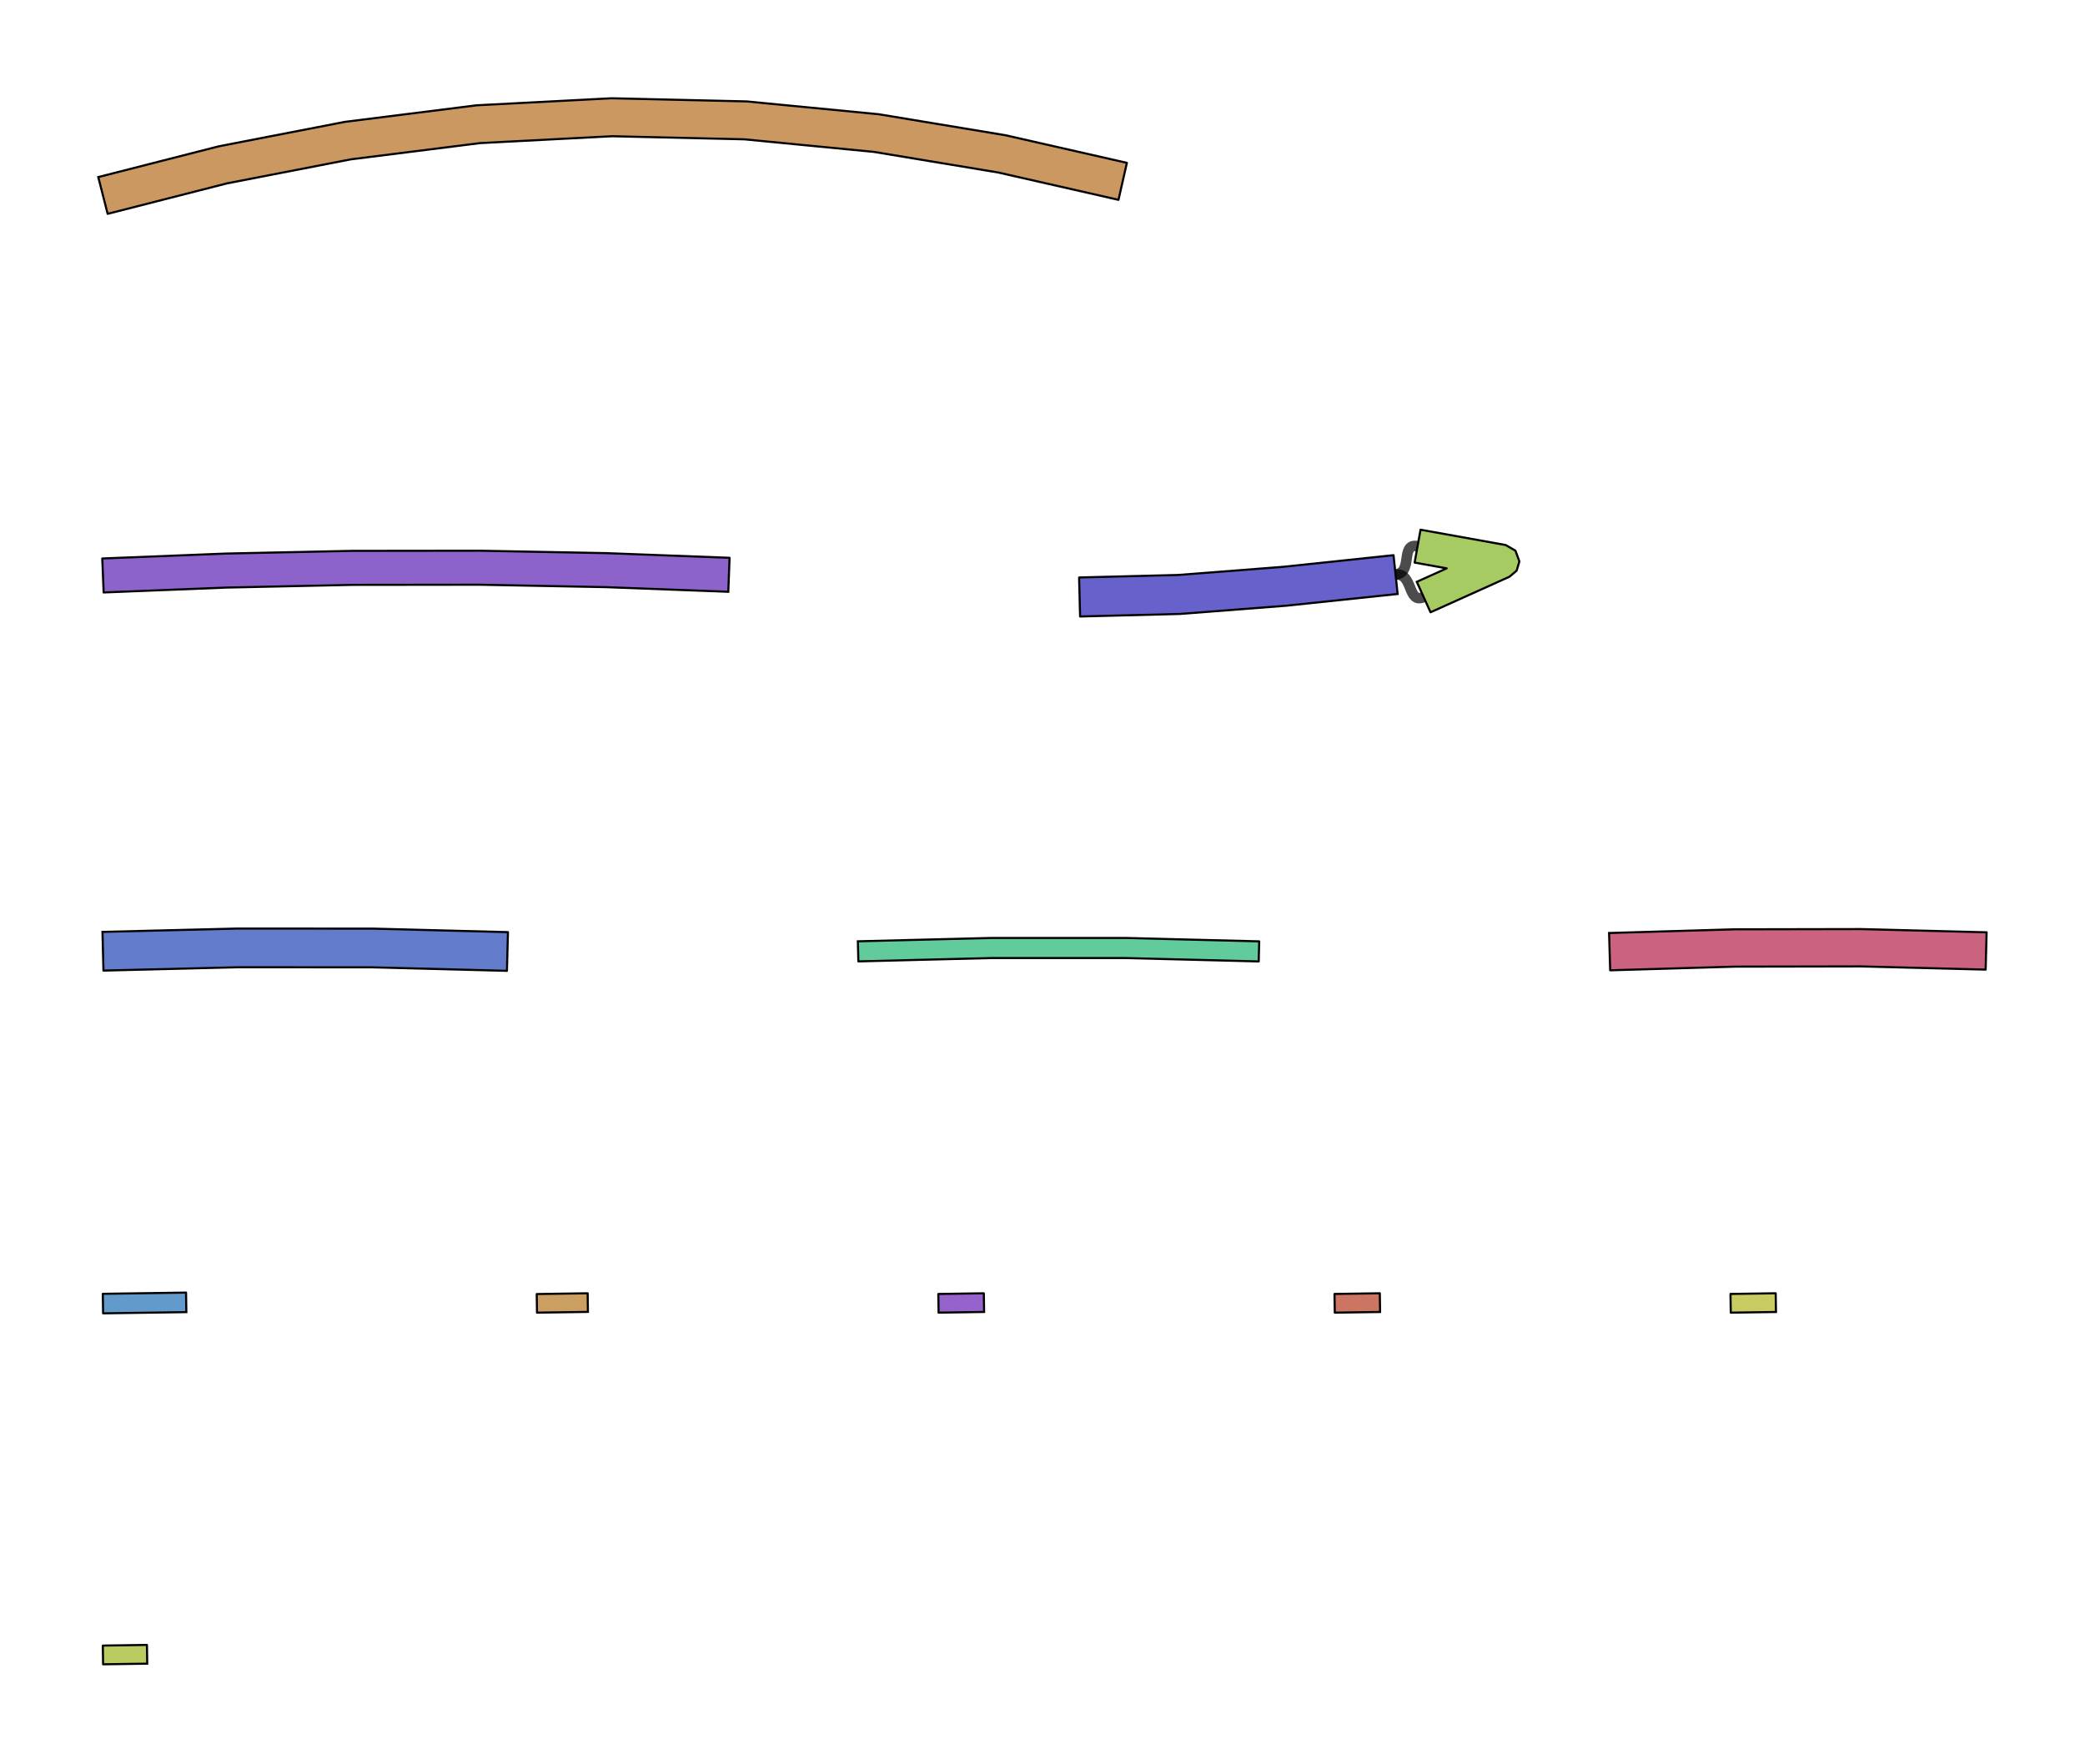 <?xml version="1.0" encoding="UTF-8" standalone="no"?>
<svg width="416.983mm" height="352.778mm"
 viewBox="0 0 1182 1000"
 xmlns="http://www.w3.org/2000/svg" xmlns:xlink="http://www.w3.org/1999/xlink"  version="1.2" baseProfile="tiny">
<title>Qt SVG Document</title>
<desc>Generated with Qt</desc>
<defs>
</defs>
<g fill="none" stroke="black" stroke-width="1" fill-rule="evenodd" stroke-linecap="square" stroke-linejoin="bevel" >

<g fill="#ffffff" fill-opacity="1" stroke="none" transform="matrix(1,0,0,1,0,0)"
font-family="Helvetica" font-size="12" font-weight="400" font-style="normal" 
>
<rect x="0" y="0" width="1182" height="1000"/>
</g>

<g fill="none" stroke="#000000" stroke-opacity="1" stroke-width="1" stroke-linecap="square" stroke-linejoin="bevel" transform="matrix(1,0,0,1,0,0)"
font-family="Helvetica" font-size="12" font-weight="400" font-style="normal" 
>
</g>

<g fill="none" stroke="#000000" stroke-opacity="1" stroke-width="1" stroke-linecap="square" stroke-linejoin="bevel" transform="matrix(1,0,0,1,0,0)"
font-family="Helvetica" font-size="12" font-weight="400" font-style="normal" 
>
</g>

<g fill="none" stroke="#000000" stroke-opacity="1" stroke-width="1" stroke-linecap="square" stroke-linejoin="bevel" transform="matrix(3.976,0,0,3.976,-41.031,-32.936)"
font-family="Helvetica" font-size="12" font-weight="400" font-style="normal" 
>
</g>

<g fill="none" stroke="#000000" stroke-opacity="0.706" stroke-width="1.5" stroke-linecap="round" stroke-linejoin="bevel" transform="matrix(3.976,0,0,3.976,-41.031,-32.936)"
font-family="Helvetica" font-size="12" font-weight="400" font-style="normal" 
>
<path vector-effect="none" fill-rule="evenodd" d="M209.303,90.204 C211.854,89.936 210.971,94.46 213.309,93.407 "/>
</g>

<g fill="none" stroke="#000000" stroke-opacity="1" stroke-width="1" stroke-linecap="square" stroke-linejoin="bevel" transform="matrix(3.976,0,0,3.976,-41.031,-32.936)"
font-family="Helvetica" font-size="12" font-weight="400" font-style="normal" 
>
</g>

<g fill="none" stroke="#000000" stroke-opacity="1" stroke-width="1" stroke-linecap="square" stroke-linejoin="bevel" transform="matrix(3.976,0,0,3.976,-41.031,-32.936)"
font-family="Helvetica" font-size="12" font-weight="400" font-style="normal" 
>
</g>

<g fill="none" stroke="#000000" stroke-opacity="0.706" stroke-width="1.5" stroke-linecap="round" stroke-linejoin="bevel" transform="matrix(3.976,0,0,3.976,-41.031,-32.936)"
font-family="Helvetica" font-size="12" font-weight="400" font-style="normal" 
>
<path vector-effect="none" fill-rule="evenodd" d="M212.442,86.151 C209.919,85.698 211.852,89.936 209.303,90.204 "/>
</g>

<g fill="none" stroke="#000000" stroke-opacity="1" stroke-width="1" stroke-linecap="square" stroke-linejoin="bevel" transform="matrix(3.976,0,0,3.976,-41.031,-32.936)"
font-family="Helvetica" font-size="12" font-weight="400" font-style="normal" 
>
</g>

<g fill="none" stroke="#000000" stroke-opacity="1" stroke-width="1" stroke-linecap="square" stroke-linejoin="bevel" transform="matrix(3.976,0,0,3.976,-41.031,-32.936)"
font-family="Helvetica" font-size="12" font-weight="400" font-style="normal" 
>
</g>

<g fill="#9662cb" fill-opacity="1" stroke="none" transform="matrix(3.976,0,0,3.976,-41.031,-32.936)"
font-family="Helvetica" font-size="12" font-weight="400" font-style="normal" 
>
<path vector-effect="none" fill-rule="nonzero" d="M150.636,195.337 L144.147,195.434 L144.108,192.771 L150.596,192.674 L150.636,195.337"/>
</g>

<g fill="none" stroke="#000000" stroke-opacity="1" stroke-width="0.3" stroke-linecap="square" stroke-linejoin="round" transform="matrix(3.976,0,0,3.976,-41.031,-32.936)"
font-family="Helvetica" font-size="12" font-weight="400" font-style="normal" 
>
<path vector-effect="none" fill-rule="evenodd" d="M150.636,195.337 L144.147,195.434 L144.108,192.771 L150.596,192.674 L150.636,195.337"/>
</g>

<g fill="none" stroke="#000000" stroke-opacity="1" stroke-width="1" stroke-linecap="square" stroke-linejoin="bevel" transform="matrix(3.976,0,0,3.976,-41.031,-32.936)"
font-family="Helvetica" font-size="12" font-weight="400" font-style="normal" 
>
</g>

<g fill="none" stroke="#000000" stroke-opacity="1" stroke-width="1" stroke-linecap="square" stroke-linejoin="bevel" transform="matrix(3.976,0,0,3.976,-41.031,-32.936)"
font-family="Helvetica" font-size="12" font-weight="400" font-style="normal" 
>
</g>

<g fill="#cb7562" fill-opacity="1" stroke="none" transform="matrix(3.976,0,0,3.976,-41.031,-32.936)"
font-family="Helvetica" font-size="12" font-weight="400" font-style="normal" 
>
<path vector-effect="none" fill-rule="nonzero" d="M207.096,195.339 L200.636,195.435 L200.596,192.769 L207.056,192.673 L207.096,195.339"/>
</g>

<g fill="none" stroke="#000000" stroke-opacity="1" stroke-width="0.3" stroke-linecap="square" stroke-linejoin="round" transform="matrix(3.976,0,0,3.976,-41.031,-32.936)"
font-family="Helvetica" font-size="12" font-weight="400" font-style="normal" 
>
<path vector-effect="none" fill-rule="evenodd" d="M207.096,195.339 L200.636,195.435 L200.596,192.769 L207.056,192.673 L207.096,195.339"/>
</g>

<g fill="none" stroke="#000000" stroke-opacity="1" stroke-width="1" stroke-linecap="square" stroke-linejoin="bevel" transform="matrix(3.976,0,0,3.976,-41.031,-32.936)"
font-family="Helvetica" font-size="12" font-weight="400" font-style="normal" 
>
</g>

<g fill="none" stroke="#000000" stroke-opacity="1" stroke-width="1" stroke-linecap="square" stroke-linejoin="bevel" transform="matrix(3.976,0,0,3.976,-41.031,-32.936)"
font-family="Helvetica" font-size="12" font-weight="400" font-style="normal" 
>
</g>

<g fill="#c7cb62" fill-opacity="1" stroke="none" transform="matrix(3.976,0,0,3.976,-41.031,-32.936)"
font-family="Helvetica" font-size="12" font-weight="400" font-style="normal" 
>
<path vector-effect="none" fill-rule="nonzero" d="M263.542,195.34 L257.096,195.436 L257.056,192.768 L263.502,192.671 L263.542,195.34"/>
</g>

<g fill="none" stroke="#000000" stroke-opacity="1" stroke-width="0.3" stroke-linecap="square" stroke-linejoin="round" transform="matrix(3.976,0,0,3.976,-41.031,-32.936)"
font-family="Helvetica" font-size="12" font-weight="400" font-style="normal" 
>
<path vector-effect="none" fill-rule="evenodd" d="M263.542,195.34 L257.096,195.436 L257.056,192.768 L263.502,192.671 L263.542,195.34"/>
</g>

<g fill="none" stroke="#000000" stroke-opacity="1" stroke-width="1" stroke-linecap="square" stroke-linejoin="bevel" transform="matrix(3.976,0,0,3.976,-41.031,-32.936)"
font-family="Helvetica" font-size="12" font-weight="400" font-style="normal" 
>
</g>

<g fill="none" stroke="#000000" stroke-opacity="1" stroke-width="1" stroke-linecap="square" stroke-linejoin="bevel" transform="matrix(3.976,0,0,3.976,-41.031,-32.936)"
font-family="Helvetica" font-size="12" font-weight="400" font-style="normal" 
>
</g>

<g fill="#a6cb62" fill-opacity="1" stroke="none" transform="matrix(3.976,0,0,3.976,-41.031,-32.936)"
font-family="Helvetica" font-size="12" font-weight="400" font-style="normal" 
>
<path vector-effect="none" fill-rule="nonzero" d="M212.331,91.235 L223.598,86.162 L224.576,88.334 L224.154,90.678 L212.02,88.495 L212.863,83.807 L224.998,85.99 C226.112,86.189 226.957,87.163 226.957,88.334 C226.957,89.3 226.382,90.133 225.554,90.506 L225.554,90.505 L214.287,95.579 L212.331,91.235"/>
</g>

<g fill="none" stroke="#000000" stroke-opacity="1" stroke-width="0.3" stroke-linecap="square" stroke-linejoin="round" transform="matrix(3.976,0,0,3.976,-41.031,-32.936)"
font-family="Helvetica" font-size="12" font-weight="400" font-style="normal" 
>
<path vector-effect="none" fill-rule="evenodd" d="M212.331,91.235 L216.591,89.317 L212.02,88.495 L212.863,83.807 L224.998,85.99 L226.395,86.797 L226.957,88.334 L226.566,89.642 L225.554,90.506 L225.554,90.505 L214.287,95.579 L212.331,91.235"/>
</g>

<g fill="none" stroke="#000000" stroke-opacity="1" stroke-width="1" stroke-linecap="square" stroke-linejoin="bevel" transform="matrix(3.976,0,0,3.976,-41.031,-32.936)"
font-family="Helvetica" font-size="12" font-weight="400" font-style="normal" 
>
</g>

<g fill="none" stroke="#000000" stroke-opacity="1" stroke-width="1" stroke-linecap="square" stroke-linejoin="bevel" transform="matrix(3.976,0,0,3.976,-41.031,-32.936)"
font-family="Helvetica" font-size="12" font-weight="400" font-style="normal" 
>
</g>

<g fill="#cb9f62" fill-opacity="1" stroke="none" transform="matrix(3.976,0,0,3.976,-41.031,-32.936)"
font-family="Helvetica" font-size="12" font-weight="400" font-style="normal" 
>
<path vector-effect="none" fill-rule="nonzero" d="M94.147,195.327 L86.887,195.435 L86.847,192.781 L94.108,192.673 L94.147,195.327"/>
</g>

<g fill="none" stroke="#000000" stroke-opacity="1" stroke-width="0.3" stroke-linecap="square" stroke-linejoin="round" transform="matrix(3.976,0,0,3.976,-41.031,-32.936)"
font-family="Helvetica" font-size="12" font-weight="400" font-style="normal" 
>
<path vector-effect="none" fill-rule="evenodd" d="M94.147,195.327 L86.887,195.435 L86.847,192.781 L94.108,192.673 L94.147,195.327"/>
</g>

<g fill="none" stroke="#000000" stroke-opacity="1" stroke-width="1" stroke-linecap="square" stroke-linejoin="bevel" transform="matrix(3.976,0,0,3.976,-41.031,-32.936)"
font-family="Helvetica" font-size="12" font-weight="400" font-style="normal" 
>
</g>

<g fill="none" stroke="#000000" stroke-opacity="1" stroke-width="1" stroke-linecap="square" stroke-linejoin="bevel" transform="matrix(3.976,0,0,3.976,-41.031,-32.936)"
font-family="Helvetica" font-size="12" font-weight="400" font-style="normal" 
>
</g>

<g fill="#629acb" fill-opacity="1" stroke="none" transform="matrix(3.976,0,0,3.976,-41.031,-32.936)"
font-family="Helvetica" font-size="12" font-weight="400" font-style="normal" 
>
<path vector-effect="none" fill-rule="nonzero" d="M36.888,195.357 L25.021,195.534 L24.979,192.75 L36.846,192.574 L36.888,195.357"/>
</g>

<g fill="none" stroke="#000000" stroke-opacity="1" stroke-width="0.3" stroke-linecap="square" stroke-linejoin="round" transform="matrix(3.976,0,0,3.976,-41.031,-32.936)"
font-family="Helvetica" font-size="12" font-weight="400" font-style="normal" 
>
<path vector-effect="none" fill-rule="evenodd" d="M36.888,195.357 L25.021,195.534 L24.979,192.75 L36.846,192.574 L36.888,195.357"/>
</g>

<g fill="none" stroke="#000000" stroke-opacity="1" stroke-width="1" stroke-linecap="square" stroke-linejoin="bevel" transform="matrix(3.976,0,0,3.976,-41.031,-32.936)"
font-family="Helvetica" font-size="12" font-weight="400" font-style="normal" 
>
</g>

<g fill="none" stroke="#000000" stroke-opacity="1" stroke-width="1" stroke-linecap="square" stroke-linejoin="bevel" transform="matrix(3.976,0,0,3.976,-41.031,-32.936)"
font-family="Helvetica" font-size="12" font-weight="400" font-style="normal" 
>
</g>

<g fill="#cb627f" fill-opacity="1" stroke="none" transform="matrix(3.976,0,0,3.976,-41.031,-32.936)"
font-family="Helvetica" font-size="12" font-weight="400" font-style="normal" 
>
<path vector-effect="none" fill-rule="nonzero" d="M239.746,141.307 L257.587,140.782 C257.612,140.781 257.636,140.781 257.661,140.781 L257.661,140.781 L275.657,140.747 C275.659,140.747 275.661,140.747 275.662,140.747 C277.131,140.747 278.322,141.938 278.322,143.407 C278.322,144.876 277.131,146.067 275.662,146.067 C274.193,146.067 273.002,144.876 273.002,143.407 C273.002,141.964 274.151,140.79 275.583,140.748 L275.731,140.748 L293.574,141.207 L293.437,146.525 L275.594,146.066 L275.662,143.407 L275.667,146.067 L257.671,146.101 L257.666,143.441 L257.744,146.1 L239.902,146.624 L239.746,141.307"/>
</g>

<g fill="none" stroke="#000000" stroke-opacity="1" stroke-width="0.3" stroke-linecap="square" stroke-linejoin="round" transform="matrix(3.976,0,0,3.976,-41.031,-32.936)"
font-family="Helvetica" font-size="12" font-weight="400" font-style="normal" 
>
<path vector-effect="none" fill-rule="evenodd" d="M239.746,141.307 L257.587,140.782 L257.624,140.781 L257.661,140.781 L257.661,140.781 L275.657,140.747 L275.66,140.747 L275.662,140.747 L275.665,140.748 L275.731,140.748 L293.574,141.207 L293.437,146.525 L275.631,146.067 L257.707,146.101 L239.902,146.624 L239.746,141.307"/>
</g>

<g fill="none" stroke="#000000" stroke-opacity="1" stroke-width="1" stroke-linecap="square" stroke-linejoin="bevel" transform="matrix(3.976,0,0,3.976,-41.031,-32.936)"
font-family="Helvetica" font-size="12" font-weight="400" font-style="normal" 
>
</g>

<g fill="none" stroke="#000000" stroke-opacity="1" stroke-width="1" stroke-linecap="square" stroke-linejoin="bevel" transform="matrix(3.976,0,0,3.976,-41.031,-32.936)"
font-family="Helvetica" font-size="12" font-weight="400" font-style="normal" 
>
</g>

<g fill="#62cb9b" fill-opacity="1" stroke="none" transform="matrix(3.976,0,0,3.976,-41.031,-32.936)"
font-family="Helvetica" font-size="12" font-weight="400" font-style="normal" 
>
<path vector-effect="none" fill-rule="nonzero" d="M132.636,142.491 L151.633,142.013 C151.645,142.012 151.657,142.012 151.669,142.012 C152.46,142.012 153.101,142.653 153.101,143.444 C153.101,144.234 152.46,144.875 151.669,144.875 C150.879,144.875 150.238,144.234 150.238,143.444 C150.238,142.677 150.84,142.052 151.597,142.014 L151.67,142.012 L170.827,142.014 C170.839,142.014 170.851,142.014 170.863,142.015 L170.863,142.015 L189.86,142.498 L189.788,145.36 L170.79,144.877 L170.826,143.446 L170.826,144.877 L151.669,144.875 L151.669,143.444 L151.705,144.875 L132.708,145.353 L132.636,142.491"/>
</g>

<g fill="none" stroke="#000000" stroke-opacity="1" stroke-width="0.3" stroke-linecap="square" stroke-linejoin="round" transform="matrix(3.976,0,0,3.976,-41.031,-32.936)"
font-family="Helvetica" font-size="12" font-weight="400" font-style="normal" 
>
<path vector-effect="none" fill-rule="evenodd" d="M132.636,142.491 L151.633,142.013 L151.651,142.012 L151.669,142.012 L151.669,142.012 L151.67,142.012 L170.827,142.014 L170.845,142.014 L170.863,142.015 L170.863,142.015 L189.86,142.498 L189.788,145.36 L170.808,144.877 L151.687,144.875 L132.708,145.353 L132.636,142.491"/>
</g>

<g fill="none" stroke="#000000" stroke-opacity="1" stroke-width="1" stroke-linecap="square" stroke-linejoin="bevel" transform="matrix(3.976,0,0,3.976,-41.031,-32.936)"
font-family="Helvetica" font-size="12" font-weight="400" font-style="normal" 
>
</g>

<g fill="none" stroke="#000000" stroke-opacity="1" stroke-width="1" stroke-linecap="square" stroke-linejoin="bevel" transform="matrix(3.976,0,0,3.976,-41.031,-32.936)"
font-family="Helvetica" font-size="12" font-weight="400" font-style="normal" 
>
</g>

<g fill="#6762cb" fill-opacity="1" stroke="none" transform="matrix(3.976,0,0,3.976,-41.031,-32.936)"
font-family="Helvetica" font-size="12" font-weight="400" font-style="normal" 
>
<path vector-effect="none" fill-rule="nonzero" d="M209.595,92.97 L193.789,94.635 C193.764,94.638 193.739,94.64 193.714,94.642 L193.713,94.642 L178.669,95.81 C178.621,95.814 178.573,95.817 178.524,95.818 L178.524,95.818 L164.323,96.179 L164.181,90.618 L178.383,90.257 L178.453,93.037 L178.238,90.264 L193.283,89.096 L193.498,91.869 L193.207,89.103 L209.012,87.438 L209.595,92.97"/>
</g>

<g fill="none" stroke="#000000" stroke-opacity="1" stroke-width="0.3" stroke-linecap="square" stroke-linejoin="round" transform="matrix(3.976,0,0,3.976,-41.031,-32.936)"
font-family="Helvetica" font-size="12" font-weight="400" font-style="normal" 
>
<path vector-effect="none" fill-rule="evenodd" d="M209.595,92.97 L193.789,94.635 L193.752,94.639 L193.714,94.642 L193.713,94.642 L178.669,95.81 L178.597,95.815 L178.524,95.818 L178.524,95.818 L164.323,96.179 L164.181,90.618 L178.31,90.259 L193.245,89.099 L209.012,87.438 L209.595,92.97"/>
</g>

<g fill="none" stroke="#000000" stroke-opacity="1" stroke-width="1" stroke-linecap="square" stroke-linejoin="bevel" transform="matrix(3.976,0,0,3.976,-41.031,-32.936)"
font-family="Helvetica" font-size="12" font-weight="400" font-style="normal" 
>
</g>

<g fill="none" stroke="#000000" stroke-opacity="1" stroke-width="1" stroke-linecap="square" stroke-linejoin="bevel" transform="matrix(3.976,0,0,3.976,-41.031,-32.936)"
font-family="Helvetica" font-size="12" font-weight="400" font-style="normal" 
>
</g>

<g fill="#627ccb" fill-opacity="1" stroke="none" transform="matrix(3.976,0,0,3.976,-41.031,-32.936)"
font-family="Helvetica" font-size="12" font-weight="400" font-style="normal" 
>
<path vector-effect="none" fill-rule="nonzero" d="M24.931,141.149 L44.102,140.672 C44.125,140.671 44.148,140.671 44.17,140.671 C45.695,140.671 46.93,141.907 46.93,143.431 C46.93,144.955 45.695,146.19 44.17,146.19 C42.647,146.19 41.411,144.955 41.411,143.431 C41.411,141.953 42.572,140.747 44.031,140.675 L44.172,140.671 L63.503,140.682 C63.527,140.682 63.551,140.683 63.574,140.683 L63.574,140.683 L82.744,141.183 L82.6,146.7 L63.43,146.2 L63.502,143.442 L63.5,146.201 L44.169,146.19 L44.17,143.431 L44.239,146.189 L25.069,146.666 L24.931,141.149"/>
</g>

<g fill="none" stroke="#000000" stroke-opacity="1" stroke-width="0.3" stroke-linecap="square" stroke-linejoin="round" transform="matrix(3.976,0,0,3.976,-41.031,-32.936)"
font-family="Helvetica" font-size="12" font-weight="400" font-style="normal" 
>
<path vector-effect="none" fill-rule="evenodd" d="M24.931,141.149 L44.102,140.672 L44.136,140.671 L44.17,140.671 L44.171,140.671 L44.172,140.671 L63.503,140.682 L63.539,140.682 L63.574,140.683 L63.574,140.683 L82.744,141.183 L82.6,146.7 L63.465,146.201 L44.204,146.19 L25.069,146.666 L24.931,141.149"/>
</g>

<g fill="none" stroke="#000000" stroke-opacity="1" stroke-width="1" stroke-linecap="square" stroke-linejoin="bevel" transform="matrix(3.976,0,0,3.976,-41.031,-32.936)"
font-family="Helvetica" font-size="12" font-weight="400" font-style="normal" 
>
</g>

<g fill="none" stroke="#000000" stroke-opacity="1" stroke-width="1" stroke-linecap="square" stroke-linejoin="bevel" transform="matrix(3.976,0,0,3.976,-41.031,-32.936)"
font-family="Helvetica" font-size="12" font-weight="400" font-style="normal" 
>
</g>

<g fill="#cb9862" fill-opacity="1" stroke="none" transform="matrix(3.976,0,0,3.976,-41.031,-32.936)"
font-family="Helvetica" font-size="12" font-weight="400" font-style="normal" 
>
<path vector-effect="none" fill-rule="nonzero" d="M24.331,33.531 L41.431,29.166 C41.481,29.153 41.532,29.142 41.583,29.132 L41.585,29.132 L59.401,25.675 C59.459,25.664 59.519,25.654 59.578,25.647 L59.579,25.647 L78.182,23.309 C78.246,23.3 78.312,23.295 78.378,23.291 L78.378,23.291 L97.419,22.299 C97.465,22.297 97.512,22.295 97.559,22.295 C99.053,22.295 100.264,23.506 100.264,25 C100.264,26.494 99.053,27.705 97.559,27.705 C96.066,27.705 94.855,26.494 94.855,25 C94.855,23.623 95.884,22.486 97.214,22.317 L97.623,22.296 L116.683,22.741 C116.75,22.742 116.817,22.747 116.882,22.753 L116.881,22.753 L135.543,24.565 C135.605,24.571 135.665,24.579 135.724,24.588 L135.724,24.589 L153.628,27.556 C153.682,27.565 153.735,27.575 153.786,27.587 L153.785,27.587 L170.994,31.501 L169.794,36.775 L152.586,32.862 L153.186,30.225 L152.743,32.893 L134.839,29.925 L135.281,27.257 L135.02,29.949 L116.359,28.137 L116.62,25.445 L116.557,28.149 L97.496,27.704 L97.559,25 L97.7,27.701 L78.66,28.693 L78.519,25.992 L78.856,28.676 L60.254,31.014 L59.916,28.331 L60.431,30.986 L42.615,34.442 L42.1,31.787 L42.769,34.408 L25.669,38.772 L24.331,33.531"/>
</g>

<g fill="none" stroke="#000000" stroke-opacity="1" stroke-width="0.3" stroke-linecap="square" stroke-linejoin="round" transform="matrix(3.976,0,0,3.976,-41.031,-32.936)"
font-family="Helvetica" font-size="12" font-weight="400" font-style="normal" 
>
<path vector-effect="none" fill-rule="evenodd" d="M24.331,33.531 L41.431,29.166 L41.507,29.148 L41.583,29.132 L41.585,29.132 L59.401,25.675 L59.489,25.66 L59.578,25.647 L59.579,25.647 L78.182,23.309 L78.279,23.298 L78.378,23.291 L78.378,23.291 L97.419,22.299 L97.489,22.296 L97.559,22.295 L97.568,22.299 L97.623,22.296 L116.683,22.741 L116.783,22.745 L116.882,22.753 L116.881,22.753 L135.543,24.565 L135.634,24.575 L135.724,24.588 L135.724,24.589 L153.628,27.556 L153.708,27.57 L153.786,27.587 L153.785,27.587 L170.994,31.501 L169.794,36.775 L152.664,32.88 L134.929,29.94 L116.458,28.147 L97.598,27.706 L78.758,28.688 L60.343,31.003 L42.692,34.427 L25.669,38.772 L24.331,33.531"/>
</g>

<g fill="none" stroke="#000000" stroke-opacity="1" stroke-width="1" stroke-linecap="square" stroke-linejoin="bevel" transform="matrix(3.976,0,0,3.976,-41.031,-32.936)"
font-family="Helvetica" font-size="12" font-weight="400" font-style="normal" 
>
</g>

<g fill="none" stroke="#000000" stroke-opacity="1" stroke-width="1" stroke-linecap="square" stroke-linejoin="bevel" transform="matrix(3.976,0,0,3.976,-41.031,-32.936)"
font-family="Helvetica" font-size="12" font-weight="400" font-style="normal" 
>
</g>

<g fill="#8d62cb" fill-opacity="1" stroke="none" transform="matrix(3.976,0,0,3.976,-41.031,-32.936)"
font-family="Helvetica" font-size="12" font-weight="400" font-style="normal" 
>
<path vector-effect="none" fill-rule="nonzero" d="M114.16,92.657 L96.602,91.993 L96.693,89.57 L96.647,91.994 L78.675,91.65 L78.721,89.226 L78.724,91.65 L60.532,91.671 L60.529,89.247 L60.581,91.671 L42.609,92.055 L42.558,89.631 L42.654,92.054 L25.097,92.754 L24.903,87.91 L42.461,87.209 C42.476,87.208 42.491,87.208 42.505,87.207 L42.506,87.207 L60.477,86.823 C60.493,86.823 60.51,86.823 60.526,86.823 L60.526,86.823 L78.718,86.802 C78.719,86.802 78.72,86.802 78.721,86.802 C80.06,86.802 81.145,87.887 81.145,89.226 C81.145,90.565 80.06,91.65 78.721,91.65 C77.382,91.65 76.297,90.565 76.297,89.226 C76.297,87.905 77.354,86.83 78.669,86.802 L78.767,86.802 L96.74,87.146 C96.755,87.147 96.77,87.147 96.785,87.147 L96.785,87.147 L114.344,87.812 L114.16,92.657"/>
</g>

<g fill="none" stroke="#000000" stroke-opacity="1" stroke-width="0.3" stroke-linecap="square" stroke-linejoin="round" transform="matrix(3.976,0,0,3.976,-41.031,-32.936)"
font-family="Helvetica" font-size="12" font-weight="400" font-style="normal" 
>
<path vector-effect="none" fill-rule="evenodd" d="M114.16,92.657 L96.624,91.993 L78.699,91.65 L60.556,91.671 L42.632,92.055 L25.097,92.754 L24.903,87.91 L42.461,87.209 L42.483,87.208 L42.505,87.207 L42.506,87.207 L60.477,86.823 L60.502,86.823 L60.526,86.823 L60.526,86.823 L78.718,86.802 L78.72,86.802 L78.721,86.802 L78.722,86.802 L78.767,86.802 L96.74,87.146 L96.763,87.147 L96.785,87.147 L96.785,87.147 L114.344,87.812 L114.16,92.657"/>
</g>

<g fill="none" stroke="#000000" stroke-opacity="1" stroke-width="1" stroke-linecap="square" stroke-linejoin="bevel" transform="matrix(3.976,0,0,3.976,-41.031,-32.936)"
font-family="Helvetica" font-size="12" font-weight="400" font-style="normal" 
>
</g>

<g fill="none" stroke="#000000" stroke-opacity="1" stroke-width="1" stroke-linecap="square" stroke-linejoin="bevel" transform="matrix(3.976,0,0,3.976,-41.031,-32.936)"
font-family="Helvetica" font-size="12" font-weight="400" font-style="normal" 
>
</g>

<g fill="#bbcb62" fill-opacity="1" stroke="none" transform="matrix(3.976,0,0,3.976,-41.031,-32.936)"
font-family="Helvetica" font-size="12" font-weight="400" font-style="normal" 
>
<path vector-effect="none" fill-rule="nonzero" d="M31.311,245.478 L25.02,245.571 L24.98,242.901 L31.272,242.807 L31.311,245.478"/>
</g>

<g fill="none" stroke="#000000" stroke-opacity="1" stroke-width="0.3" stroke-linecap="square" stroke-linejoin="round" transform="matrix(3.976,0,0,3.976,-41.031,-32.936)"
font-family="Helvetica" font-size="12" font-weight="400" font-style="normal" 
>
<path vector-effect="none" fill-rule="evenodd" d="M31.311,245.478 L25.02,245.571 L24.98,242.901 L31.272,242.807 L31.311,245.478"/>
</g>

<g fill="none" stroke="#000000" stroke-opacity="1" stroke-width="1" stroke-linecap="square" stroke-linejoin="bevel" transform="matrix(3.976,0,0,3.976,-41.031,-32.936)"
font-family="Helvetica" font-size="12" font-weight="400" font-style="normal" 
>
</g>

<g fill="none" stroke="#000000" stroke-opacity="1" stroke-width="1" stroke-linecap="square" stroke-linejoin="bevel" transform="matrix(1,0,0,1,0,0)"
font-family="Helvetica" font-size="12" font-weight="400" font-style="normal" 
>
</g>
</g>
</svg>

